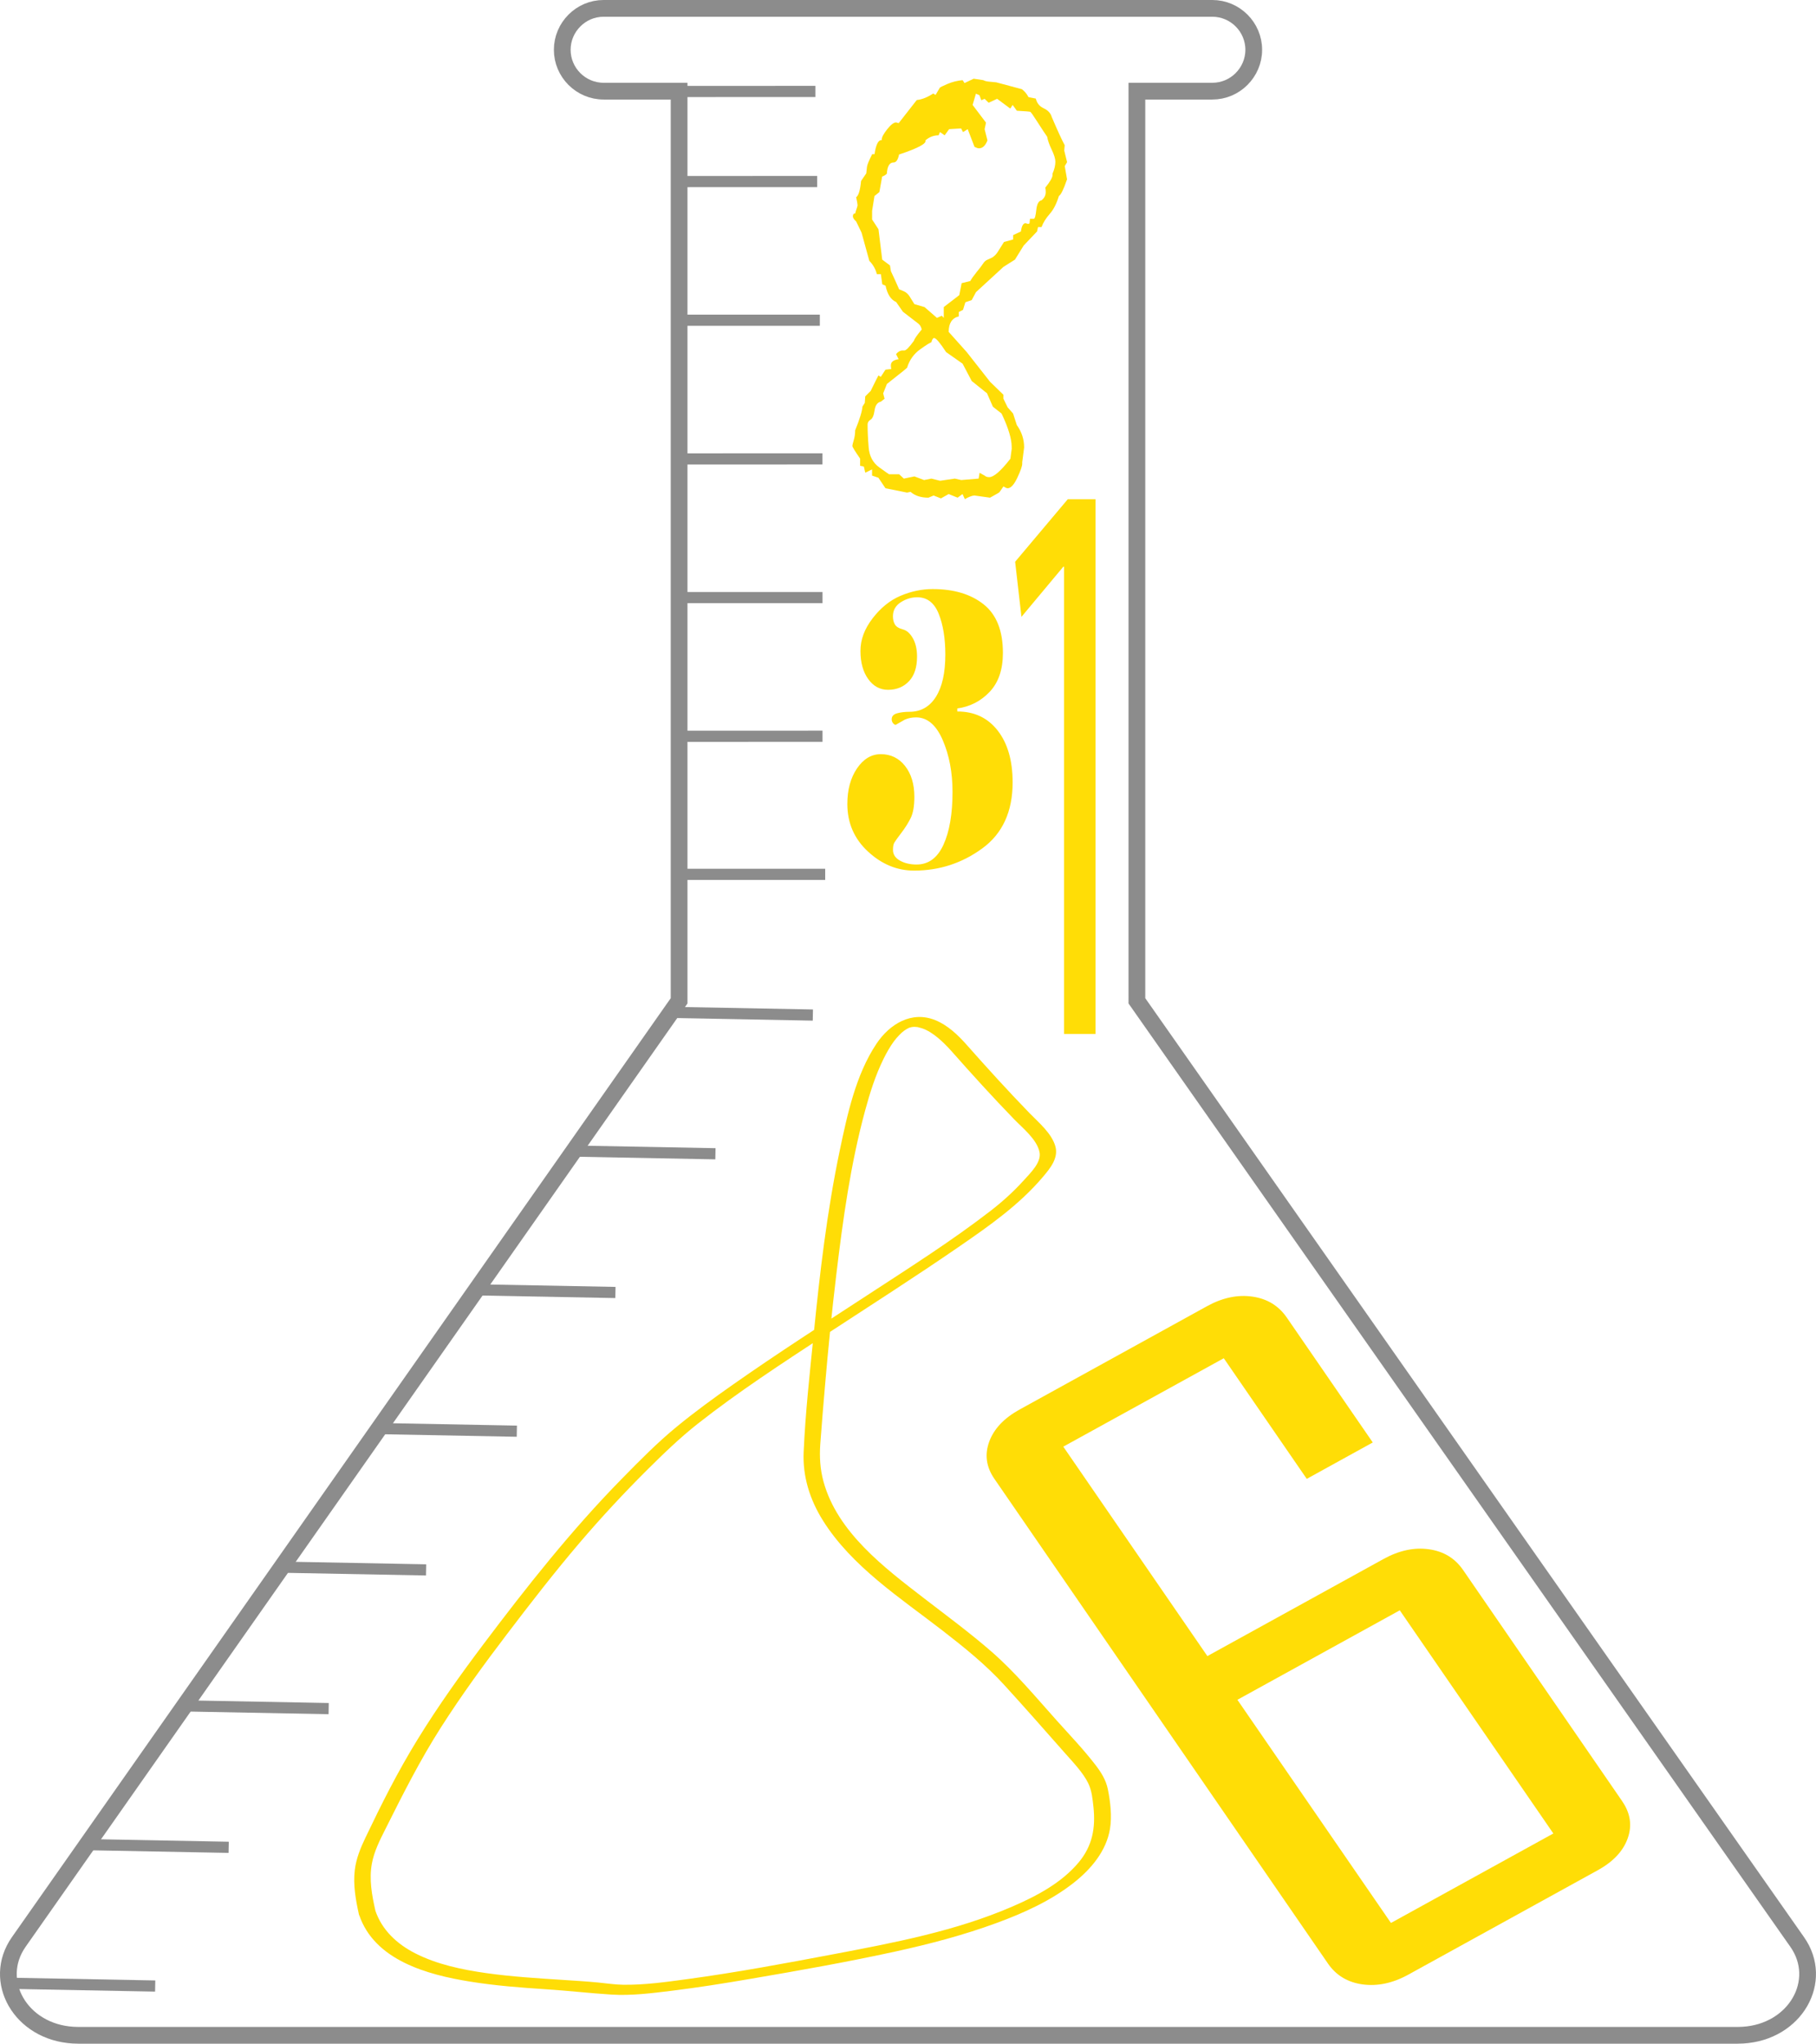 <?xml version="1.0" encoding="UTF-8"?><svg id="a" xmlns="http://www.w3.org/2000/svg" viewBox="0 0 325.44 366.13"><defs><style>.b{fill:#ffdd06;}.c{stroke-width:3px;}.c,.d{fill:none;stroke:#8c8c8c;stroke-miterlimit:10;}.d{stroke-width:2px;}</style></defs><path class="c" d="M312.32,364.6c-.32,.02-.64,.03-.96,.03H14.08c-.32,0-.64-.01-.96-.03-9.44-.55-14.63-9.74-9.76-16.69L121.7,179.3V16.33h-13.53c-4.08,0-7.41-3.33-7.41-7.41,0-2.04,.83-3.89,2.18-5.24,1.34-1.35,3.19-2.18,5.23-2.18h109.09c4.08,0,7.42,3.34,7.42,7.42,0,2.04-.84,3.89-2.18,5.23-1.34,1.35-3.2,2.18-5.24,2.18h-13.52V179.3l118.33,168.61c4.88,6.95-.31,16.14-9.75,16.69Z"/><line class="d" x1="15.6" y1="330.47" x2="40.98" y2="330.95"/><line class="d" x1="33.53" y1="305.62" x2="58.9" y2="306.1"/><line class="d" x1="50.98" y1="280.77" x2="76.36" y2="281.25"/><line class="d" x1="67.24" y1="255.92" x2="92.62" y2="256.4"/><line class="d" x1="84.91" y1="231.07" x2="110.29" y2="231.55"/><line class="d" x1="102.84" y1="206.22" x2="128.21" y2="206.7"/><line class="d" x1="120.29" y1="181.37" x2="145.67" y2="181.85"/><line class="d" x1="122.5" y1="156.64" x2="147.88" y2="156.64"/><line class="d" x1="122.02" y1="131.91" x2="147.4" y2="131.9"/><line class="d" x1="122.02" y1="107.06" x2="147.4" y2="107.06"/><line class="d" x1="122.01" y1="82.22" x2="147.39" y2="82.21"/><line class="d" x1="121.54" y1="57.37" x2="146.92" y2="57.37"/><line class="d" x1="121.06" y1="32.53" x2="146.44" y2="32.52"/><line class="d" x1="120.75" y1="16.39" x2="146.13" y2="16.38"/><path class="b" d="M290.73,322.73c1.45,2.11,1.78,4.32,.97,6.6-.81,2.29-2.6,4.2-5.38,5.73l-33.94,18.7c-2.78,1.53-5.51,2.11-8.19,1.75-2.68-.37-4.74-1.61-6.2-3.72l-59.8-86.87c-1.45-2.11-1.76-4.32-.92-6.63,.84-2.3,2.65-4.22,5.43-5.76l33.6-18.52c2.78-1.53,5.49-2.1,8.14-1.72,2.65,.38,4.7,1.63,6.16,3.75l15.41,22.38-11.83,6.52-14.87-21.61-28.76,15.84,25.82,37.52,31.56-17.39c2.78-1.53,5.49-2.12,8.12-1.75,2.64,.36,4.68,1.6,6.14,3.71l28.54,41.46Zm-12.36,5.74l-27.52-39.98-29.1,16.03,27.52,39.98,29.1-16.03Z"/><path class="b" d="M171.55,127.46c3.05,0,5.47,1.14,7.25,3.43,1.78,2.29,2.67,5.38,2.67,9.28,0,5.24-1.82,9.19-5.45,11.83-3.63,2.65-7.7,3.97-12.21,3.97-3.05,0-5.81-1.14-8.27-3.42-2.46-2.28-3.69-5.12-3.69-8.52,0-2.55,.58-4.67,1.73-6.37,1.16-1.7,2.58-2.55,4.27-2.55,1.78,0,3.22,.7,4.34,2.11,1.11,1.41,1.67,3.25,1.67,5.53,0,1.65-.22,2.92-.65,3.79-.43,.87-.99,1.77-1.69,2.68-.7,.92-1.12,1.51-1.27,1.78-.15,.27-.22,.69-.22,1.27,0,.8,.41,1.44,1.25,1.91,.83,.47,1.82,.7,2.98,.7,2.13,0,3.74-1.18,4.82-3.55,1.08-2.37,1.62-5.52,1.62-9.46,0-3.49-.59-6.58-1.76-9.29-1.17-2.7-2.76-4.06-4.78-4.06-.71,0-1.38,.13-2,.4-.56,.31-1.11,.63-1.65,.94-.15,0-.3-.1-.47-.3-.16-.2-.24-.44-.24-.7,0-.54,.32-.89,.96-1.07,.64-.18,1.37-.27,2.2-.27,2.05,0,3.63-.89,4.76-2.68,1.13-1.79,1.69-4.31,1.69-7.58,0-2.86-.39-5.29-1.18-7.28-.79-1.99-2.07-2.98-3.85-2.98-1.04,0-2.02,.3-2.96,.9-.93,.6-1.4,1.44-1.4,2.51,0,.58,.12,1.07,.36,1.47,.24,.4,.7,.69,1.4,.87,.7,.18,1.3,.7,1.8,1.57,.5,.87,.76,1.97,.76,3.31,0,1.92-.48,3.39-1.44,4.41-.96,1.02-2.22,1.54-3.76,1.54-1.45,0-2.64-.65-3.56-1.94-.92-1.29-1.38-2.96-1.38-5.02s.73-3.96,2.18-5.85c1.45-1.89,3.13-3.24,5.02-4.04,1.9-.8,3.81-1.2,5.74-1.2,3.79,0,6.84,.91,9.14,2.74,2.3,1.83,3.45,4.73,3.45,8.69,0,2.99-.79,5.31-2.38,6.99-1.59,1.67-3.52,2.66-5.8,2.97v.54Z"/><path class="b" d="M190.69,101.52h-.13l-7.51,8.99-1.13-9.87,9.43-11.2h4.98v95.79h-5.65V101.52Z"/><path class="b" d="M67.26,342.23c-.62-2.73-1.13-5.56-.62-8.35,.41-2.24,1.46-4.27,2.47-6.28,3.1-6.19,6.18-12.3,9.92-18.15s7.72-11.3,11.86-16.74,8.51-11.08,13.04-16.39c3.82-4.47,7.82-8.78,11.99-12.93,2.95-2.93,5.91-5.8,9.18-8.37,7.25-5.7,15.01-10.75,22.71-15.8,8.09-5.3,16.25-10.49,24.22-15.99,5.34-3.68,10.67-7.42,14.88-12.4,1.25-1.48,2.78-3.31,2.24-5.39-.62-2.35-3-4.33-4.62-5.99-3.9-4.02-7.64-8.14-11.35-12.33-1.55-1.74-3.36-3.46-5.55-4.35-4.26-1.74-8.21,.69-10.57,4.23-3.7,5.55-5.22,12.69-6.57,19.11-2.28,10.88-3.58,21.96-4.68,33.02-.7,6.97-1.48,13.99-1.79,20.99-.2,4.41,1.13,8.58,3.46,12.29,5.16,8.23,13.85,13.85,21.39,19.68,3.9,3.02,7.79,6.14,11.12,9.8,3.66,4.01,7.25,8.09,10.84,12.16,1.46,1.65,3.26,3.52,4.19,5.42,.65,1.35,.78,2.83,.94,4.3,.39,3.69-.19,6.91-2.62,9.84-3.06,3.69-7.55,6.06-11.87,7.93-10.2,4.42-21.24,6.5-32.1,8.56-8.72,1.65-17.45,3.28-26.25,4.47-3.79,.51-7.65,1.06-11.48,1-1.49-.02-2.96-.26-4.44-.4-2.08-.2-4.16-.33-6.24-.46-4.63-.3-9.27-.58-13.86-1.23-4.32-.62-8.77-1.54-12.69-3.54-3.26-1.66-5.98-4.17-7.16-7.7-.37-1.11-3.26-.3-2.9,.78,2.73,8.17,12.25,10.76,19.84,11.98,4.57,.74,9.19,1.09,13.81,1.39,3.85,.25,7.69,.7,11.54,.94,3.62,.23,7.33-.25,10.91-.69,4.69-.58,9.35-1.32,14.01-2.12,8.79-1.5,17.39-3.02,26.04-4.91,6.11-1.34,12.18-2.93,18.06-5.09,4.91-1.8,9.83-4.02,13.95-7.29,3.05-2.42,5.75-5.63,6.41-9.59,.37-2.26,.07-4.87-.39-7.12-.33-1.62-1.2-3.01-2.2-4.31-2.17-2.82-4.65-5.41-7.02-8.05-3.77-4.21-7.38-8.57-11.65-12.29-3.86-3.36-7.98-6.39-12.03-9.51-7.11-5.47-15.59-11.86-18.06-20.96-.6-2.2-.73-4.41-.57-6.67,.26-3.58,.56-7.16,.87-10.74,.57-6.58,1.22-13.15,2.01-19.71,1.18-9.83,2.55-19.74,5.15-29.3,.86-3.18,1.86-6.36,3.32-9.31,.54-1.08,1.13-2.14,1.85-3.12,.49-.67,1.36-1.58,1.83-1.9s.51-.33,.79-.47c.4-.19,.06-.04,.2-.08,.1-.03,.19-.06,.29-.08,.43-.1-.17,.03,.1-.02,.23-.04,.49-.04,.28-.04,.19,0,.37,0,.56,.03,.3,.03,0-.03,.4,.07,.22,.05,.43,.11,.64,.18,1.89,.65,3.78,2.46,5.21,4.06,3.68,4.16,7.39,8.25,11.26,12.24,1.54,1.59,4.06,3.57,4.53,5.87,.37,1.79-1.57,3.66-2.76,4.98-1.85,2.05-3.85,3.86-6.03,5.55-6.9,5.32-14.29,10.02-21.59,14.78-8.26,5.39-16.56,10.71-24.63,16.38-3.39,2.38-6.74,4.82-9.95,7.45-3.52,2.88-6.72,6.14-9.9,9.38-9.03,9.2-17.02,19.31-24.77,29.6-4.16,5.53-8.18,11.16-11.81,17.06s-6.5,11.64-9.37,17.65c-.88,1.84-1.66,3.74-1.9,5.78-.32,2.68,.17,5.39,.75,8,.25,1.11,3.16,.37,2.9-.78h0Z"/><path class="b" d="M191.19,32.21c-.59,1.73-1.07,2.7-1.43,2.91-.42,1.38-.97,2.45-1.64,3.2-.67,.76-1.16,1.54-1.47,2.36h-.63l-.17,.78-2.4,2.53-1.56,2.52-2.06,1.3-4.93,4.53-.76,1.42-1.14,.39-.42,1.36-.76,.39v.78c-1.21,.3-1.81,1.23-1.81,2.78l3.24,3.62,4.17,5.31,2.4,2.33v.71l.76,1.55,.97,1.1,.67,2.07c.87,1.21,1.31,2.55,1.31,4.01l-.34,2.65v.26c0,.43-.29,1.27-.88,2.52-.59,1.25-1.17,1.88-1.73,1.88-.17,0-.42-.11-.76-.32l-.67,.97c-.06,.09-.17,.17-.34,.26l-1.39,.78-2.78-.39c-.39,0-.97,.22-1.73,.65l-.42-.91-.88,.65-1.6-.65-1.39,.78-1.31-.52-.93,.39c-1.35,0-2.41-.35-3.2-1.04l-.63,.13-3.87-.78-1.26-1.88-1.14-.39v-1.1l-1.22,.58-.25-1.1-.67-.13v-1.29c-.93-1.34-1.39-2.09-1.39-2.27,0-.13,.08-.47,.25-1.04,.17-.56,.25-1.14,.25-1.75,.81-1.99,1.25-3.41,1.31-4.27l.42-.65,.08-1.17,.97-.97c.76-1.55,1.22-2.48,1.39-2.78l.42,.26,.84-1.29,1.05-.13c-.06-.17-.08-.39-.08-.65,0-.6,.46-.97,1.39-1.1l-.46-.91c.36-.43,.74-.65,1.14-.65h.34c.31,0,.88-.58,1.73-1.75,.06-.3,.52-.97,1.39-2.01-.11-.47-.31-.82-.59-1.04l-2.78-2.14-1.22-1.75c-.93-.39-1.56-1.36-1.89-2.91l-.59-.26-.25-1.81h-.72c-.23-.91-.67-1.7-1.35-2.39l-1.39-5.05-.97-2.01c-.39-.35-.59-.65-.59-.91,0-.35,.14-.52,.42-.52,.06-.26,.14-.54,.25-.84,.11-.3,.17-.52,.17-.65,0-.17-.08-.65-.25-1.42,.42-.26,.72-1.23,.88-2.91l.93-1.36,.13-1.17c.03-.34,.34-1.1,.93-2.27h.42c.25-1.68,.66-2.52,1.22-2.52h.08v-.13c0-.39,.32-.99,.97-1.81,.65-.82,1.18-1.23,1.6-1.23l.46,.13,3.24-4.14c.9-.09,1.88-.47,2.95-1.17l.42,.26,.76-1.29c.06-.09,.51-.31,1.37-.68,.86-.37,1.76-.59,2.72-.68l.34,.52,1.64-.78,1.73,.26c.22,.13,.55,.22,.97,.26l1.35,.13,4.59,1.23c.51,.39,.9,.86,1.18,1.42l1.31,.26c.2,.82,.67,1.4,1.43,1.75s1.23,.86,1.43,1.55c1.09,2.55,1.87,4.23,2.32,5.05l-.08,.97,.51,2.07-.42,.71,.42,2.4Zm-9.89,48.1v-.26c0-1.42-.6-3.41-1.81-5.96l-1.56-1.23-1.05-2.4-2.74-2.2-1.64-3.11-2.95-2.07c-1.1-1.68-1.81-2.52-2.15-2.52-.2,0-.36,.26-.5,.78-.17,0-.83,.41-1.98,1.23-1.15,.82-1.94,1.92-2.36,3.3-.03,.04-.28,.26-.76,.65l-2.86,2.27-.67,1.68,.25,.97-.67,.52c-.62,.13-.99,.65-1.12,1.55-.13,.91-.37,1.47-.72,1.68-.35,.22-.53,.5-.53,.84,0,1.21,.06,2.59,.19,4.14,.13,1.55,.76,2.74,1.9,3.56,1.14,.82,1.72,1.23,1.75,1.23h1.81l.84,.78,1.9-.39,1.73,.65,1.31-.26,1.56,.39,2.65-.39,1.14,.26,3.12-.26,.17-1.04,.93,.52c.17,.17,.44,.26,.8,.26,.81,0,2.08-1.1,3.79-3.3l.25-1.88Zm7.32-49.2c.34-.78,.51-1.49,.51-2.14,0-.52-.22-1.23-.65-2.14-.44-.91-.71-1.68-.82-2.33-.45-.65-1.04-1.54-1.77-2.69-.73-1.14-1.15-1.74-1.26-1.78-.11-.04-.91-.11-2.4-.19l-.76-1.04-.42,.65-2.36-1.75-1.52,.71-.72-.71-.59,.26-.34-.91-.63-.26-.59,2.01,2.4,3.17-.25,1.17,.51,2.01c-.37,.95-.87,1.42-1.52,1.42-.2,0-.46-.09-.8-.26l-1.22-3.17-.84,.52-.34-.65-2.15,.13-.8,1.1-.84-.58-.25,.58c-.87,0-1.66,.3-2.36,.91,.25,.56-1.32,1.4-4.72,2.53-.2,.95-.52,1.42-.97,1.42-.73,0-1.14,.67-1.22,2.01-.2,.22-.48,.39-.84,.52l-.5,2.78-.88,.71-.42,2.65v1.55l1.14,1.75,.67,5.44,1.39,1.04,.17,1.04c.59,1.25,1.08,2.33,1.47,3.24l.93,.39c.34,.17,.63,.43,.88,.78l.93,1.49,1.81,.52,2.23,1.94,.88-.39,.34,.39v-1.94l2.78-2.14,.42-2.14,1.56-.39c.17-.34,.55-.88,1.14-1.62l.63-.78c.17-.22,.34-.46,.53-.74,.18-.28,.4-.49,.65-.62l.97-.45c.36-.22,.69-.54,.97-.97l1.14-1.81,1.64-.45v-.78l1.39-.65c.14-.99,.42-1.49,.84-1.49l.42,.13c.14,0,.24-.04,.29-.13l.08-.78h.67c.2,0,.35-.53,.46-1.59,.11-1.06,.42-1.63,.93-1.72,.5-.39,.76-.88,.76-1.49,0-.34-.03-.6-.08-.78,.87-1.08,1.3-1.83,1.3-2.27v-.26Z"/><line class="d" x1="2.44" y1="355.32" x2="27.81" y2="355.8"/></svg>